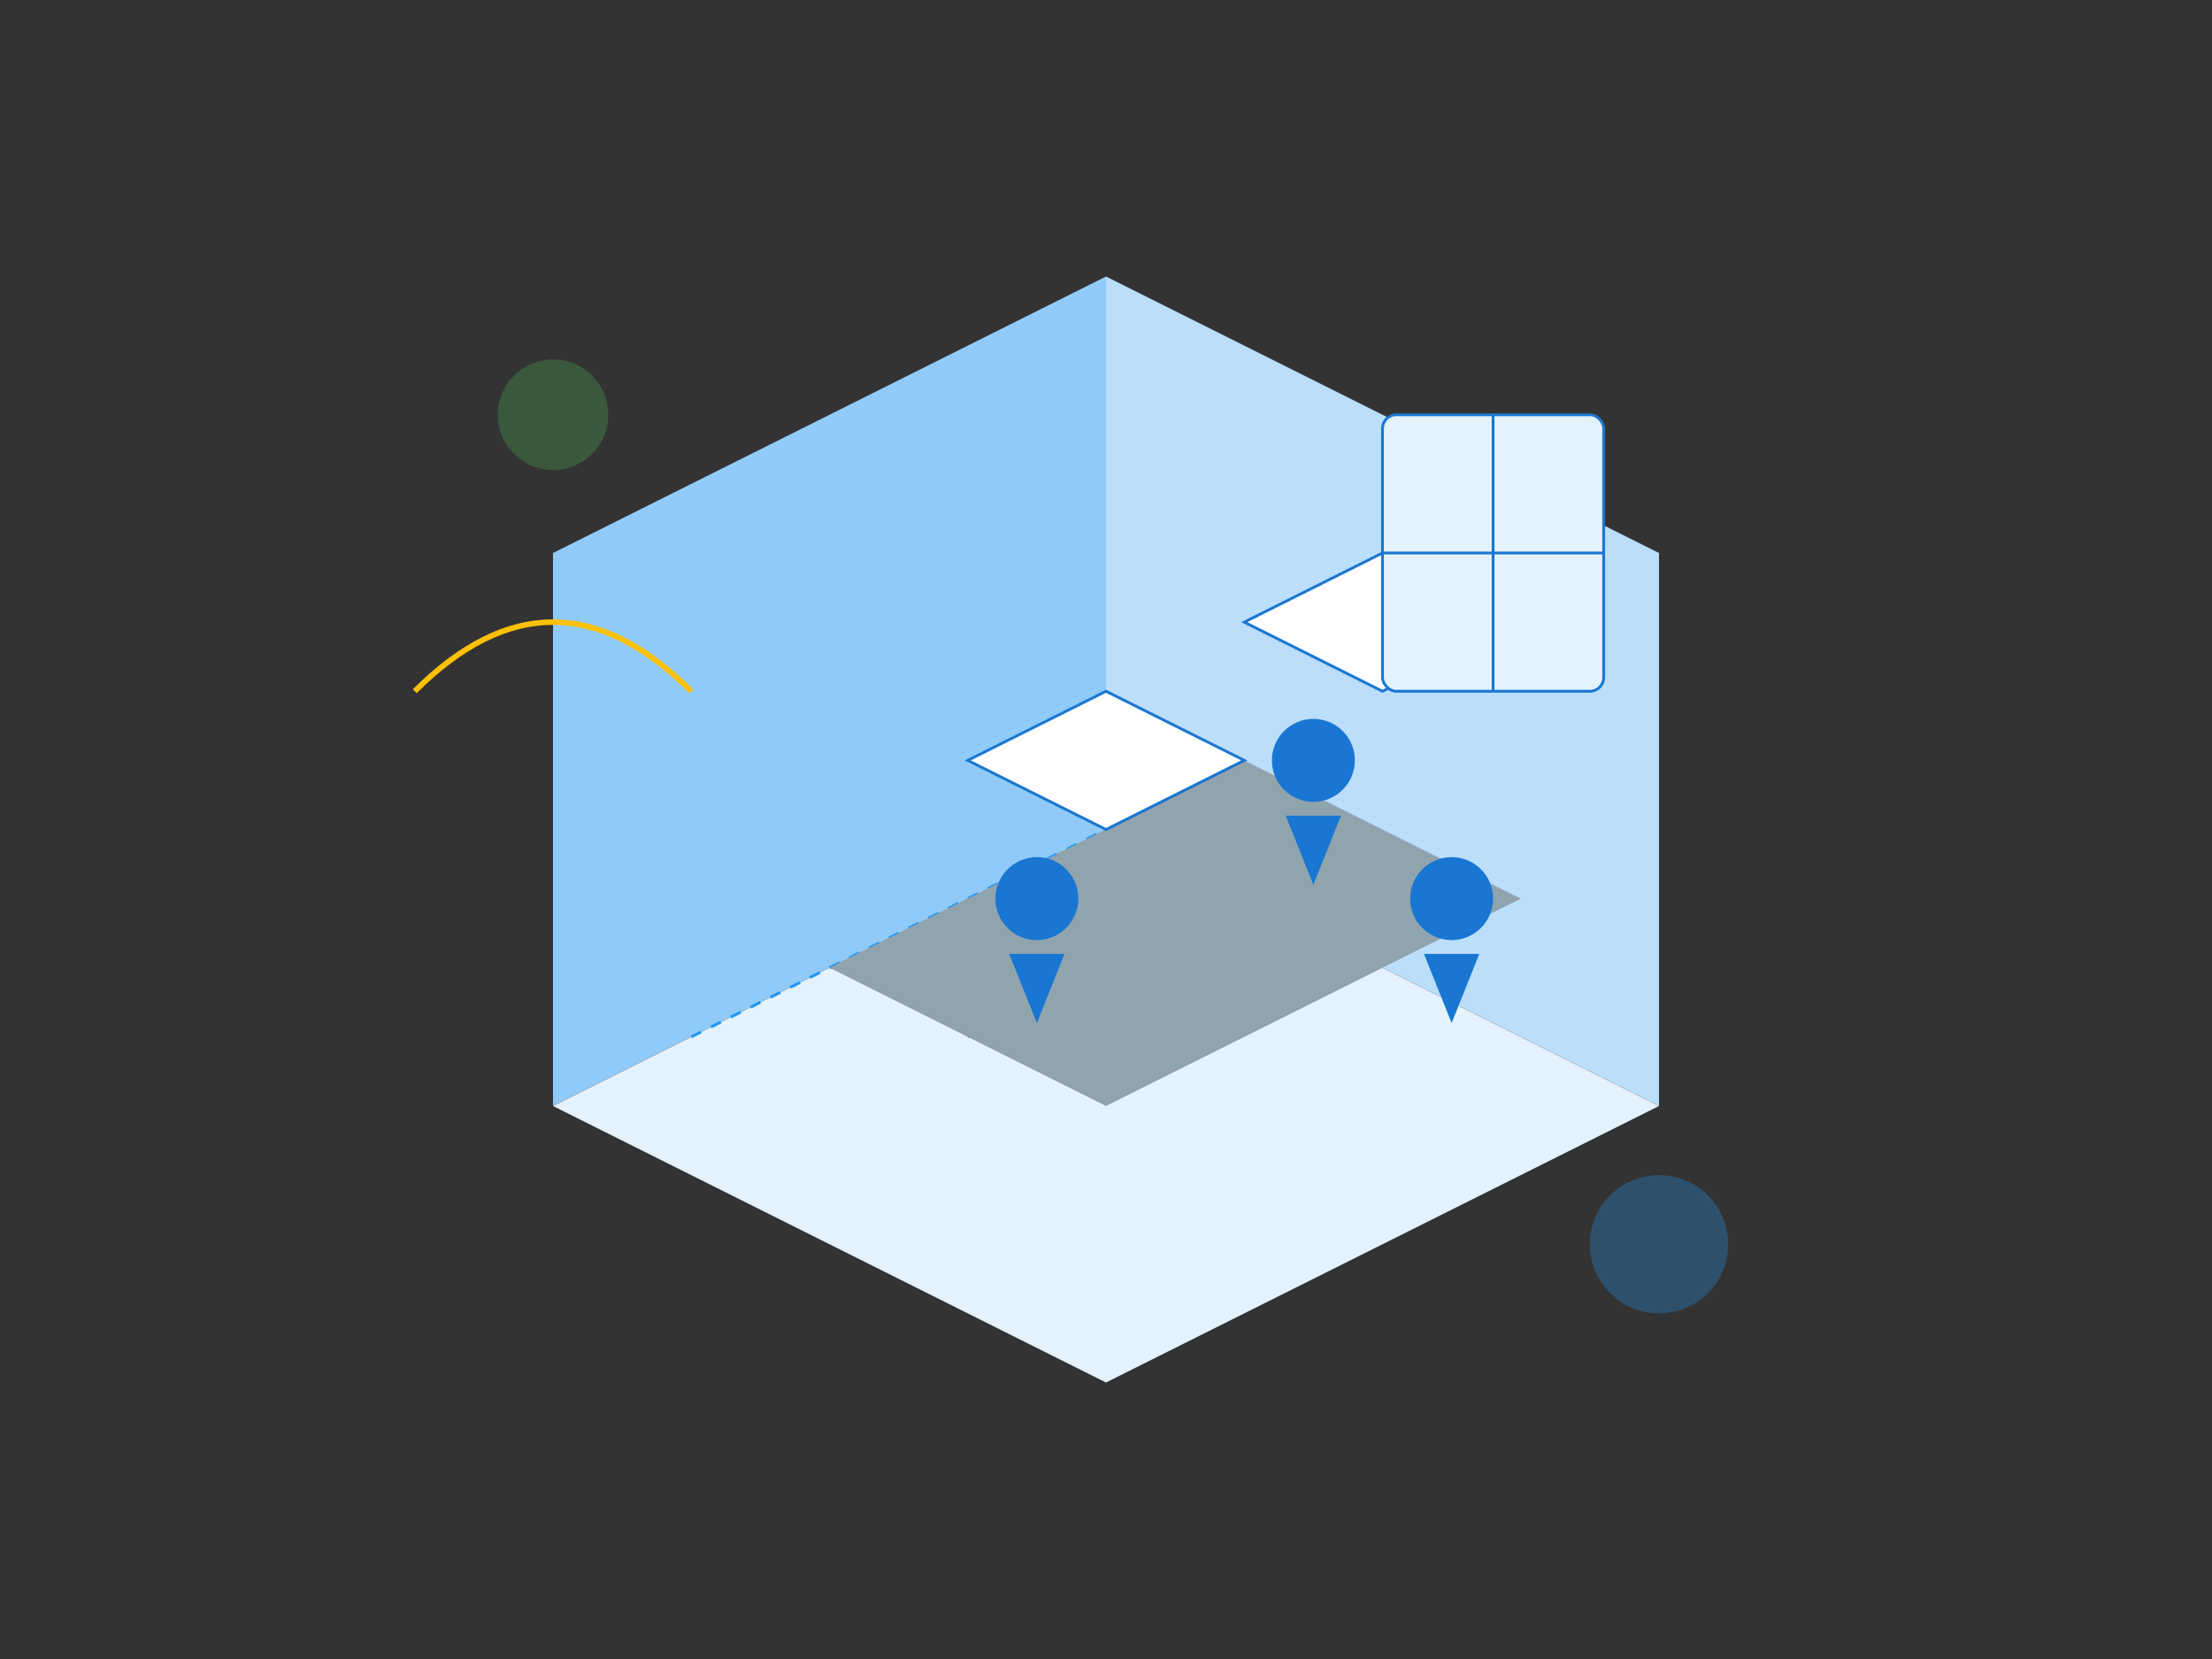 <?xml version="1.0" encoding="UTF-8"?>
<svg width="800" height="600" viewBox="0 0 800 600" fill="none" xmlns="http://www.w3.org/2000/svg">
    <rect x="0" y="0" width="800" height="600" fill="#333333" stroke="none"/>
    <!-- Isometric Base -->
    <path d="M200 400 L400 300 L600 400 L400 500 Z" fill="#E3F2FD"/>
    
    <!-- Office Walls -->
    <path d="M400 300 L600 400 L600 200 L400 100 Z" fill="#BBDEFB"/>
    <path d="M200 400 L400 300 L400 100 L200 200 Z" fill="#90CAF9"/>
    
    <!-- Floor Pattern -->
    <path d="M250 375 L350 325 M300 350 L400 300 M350 375 L450 325" 
          stroke="#2196F3" stroke-width="1" stroke-dasharray="4 4"/>
    
    <!-- Desk -->
    <path d="M300 350 L450 275 L550 325 L400 400 Z" fill="#90A4AE"/>
    
    <!-- Computer Screens -->
    <path d="M350 275 L400 250 L450 275 L400 300 Z" fill="#FFFFFF" stroke="#1976D2"/>
    <path d="M450 225 L500 200 L550 225 L500 250 Z" fill="#FFFFFF" stroke="#1976D2"/>
    
    <!-- People -->
    <!-- Person 1 -->
    <circle cx="375" cy="325" r="15" fill="#1976D2"/>
    <path d="M365 345 L385 345 L375 370 Z" fill="#1976D2"/>
    
    <!-- Person 2 -->
    <circle cx="475" cy="275" r="15" fill="#1976D2"/>
    <path d="M465 295 L485 295 L475 320 Z" fill="#1976D2"/>
    
    <!-- Person 3 -->
    <circle cx="525" cy="325" r="15" fill="#1976D2"/>
    <path d="M515 345 L535 345 L525 370 Z" fill="#1976D2"/>
    
    <!-- Decorative Elements -->
    <circle cx="200" cy="150" r="20" fill="#4CAF50" fill-opacity="0.3"/>
    <circle cx="600" cy="450" r="25" fill="#2196F3" fill-opacity="0.3"/>
    <path d="M150 250 Q200 200 250 250" stroke="#FFC107" stroke-width="2"/>
    
    <!-- Window -->
    <rect x="500" y="150" width="80" height="100" rx="5" fill="#E3F2FD" stroke="#1976D2"/>
    <path d="M500 200 L580 200" stroke="#1976D2"/>
    <path d="M540 150 L540 250" stroke="#1976D2"/>
</svg> 